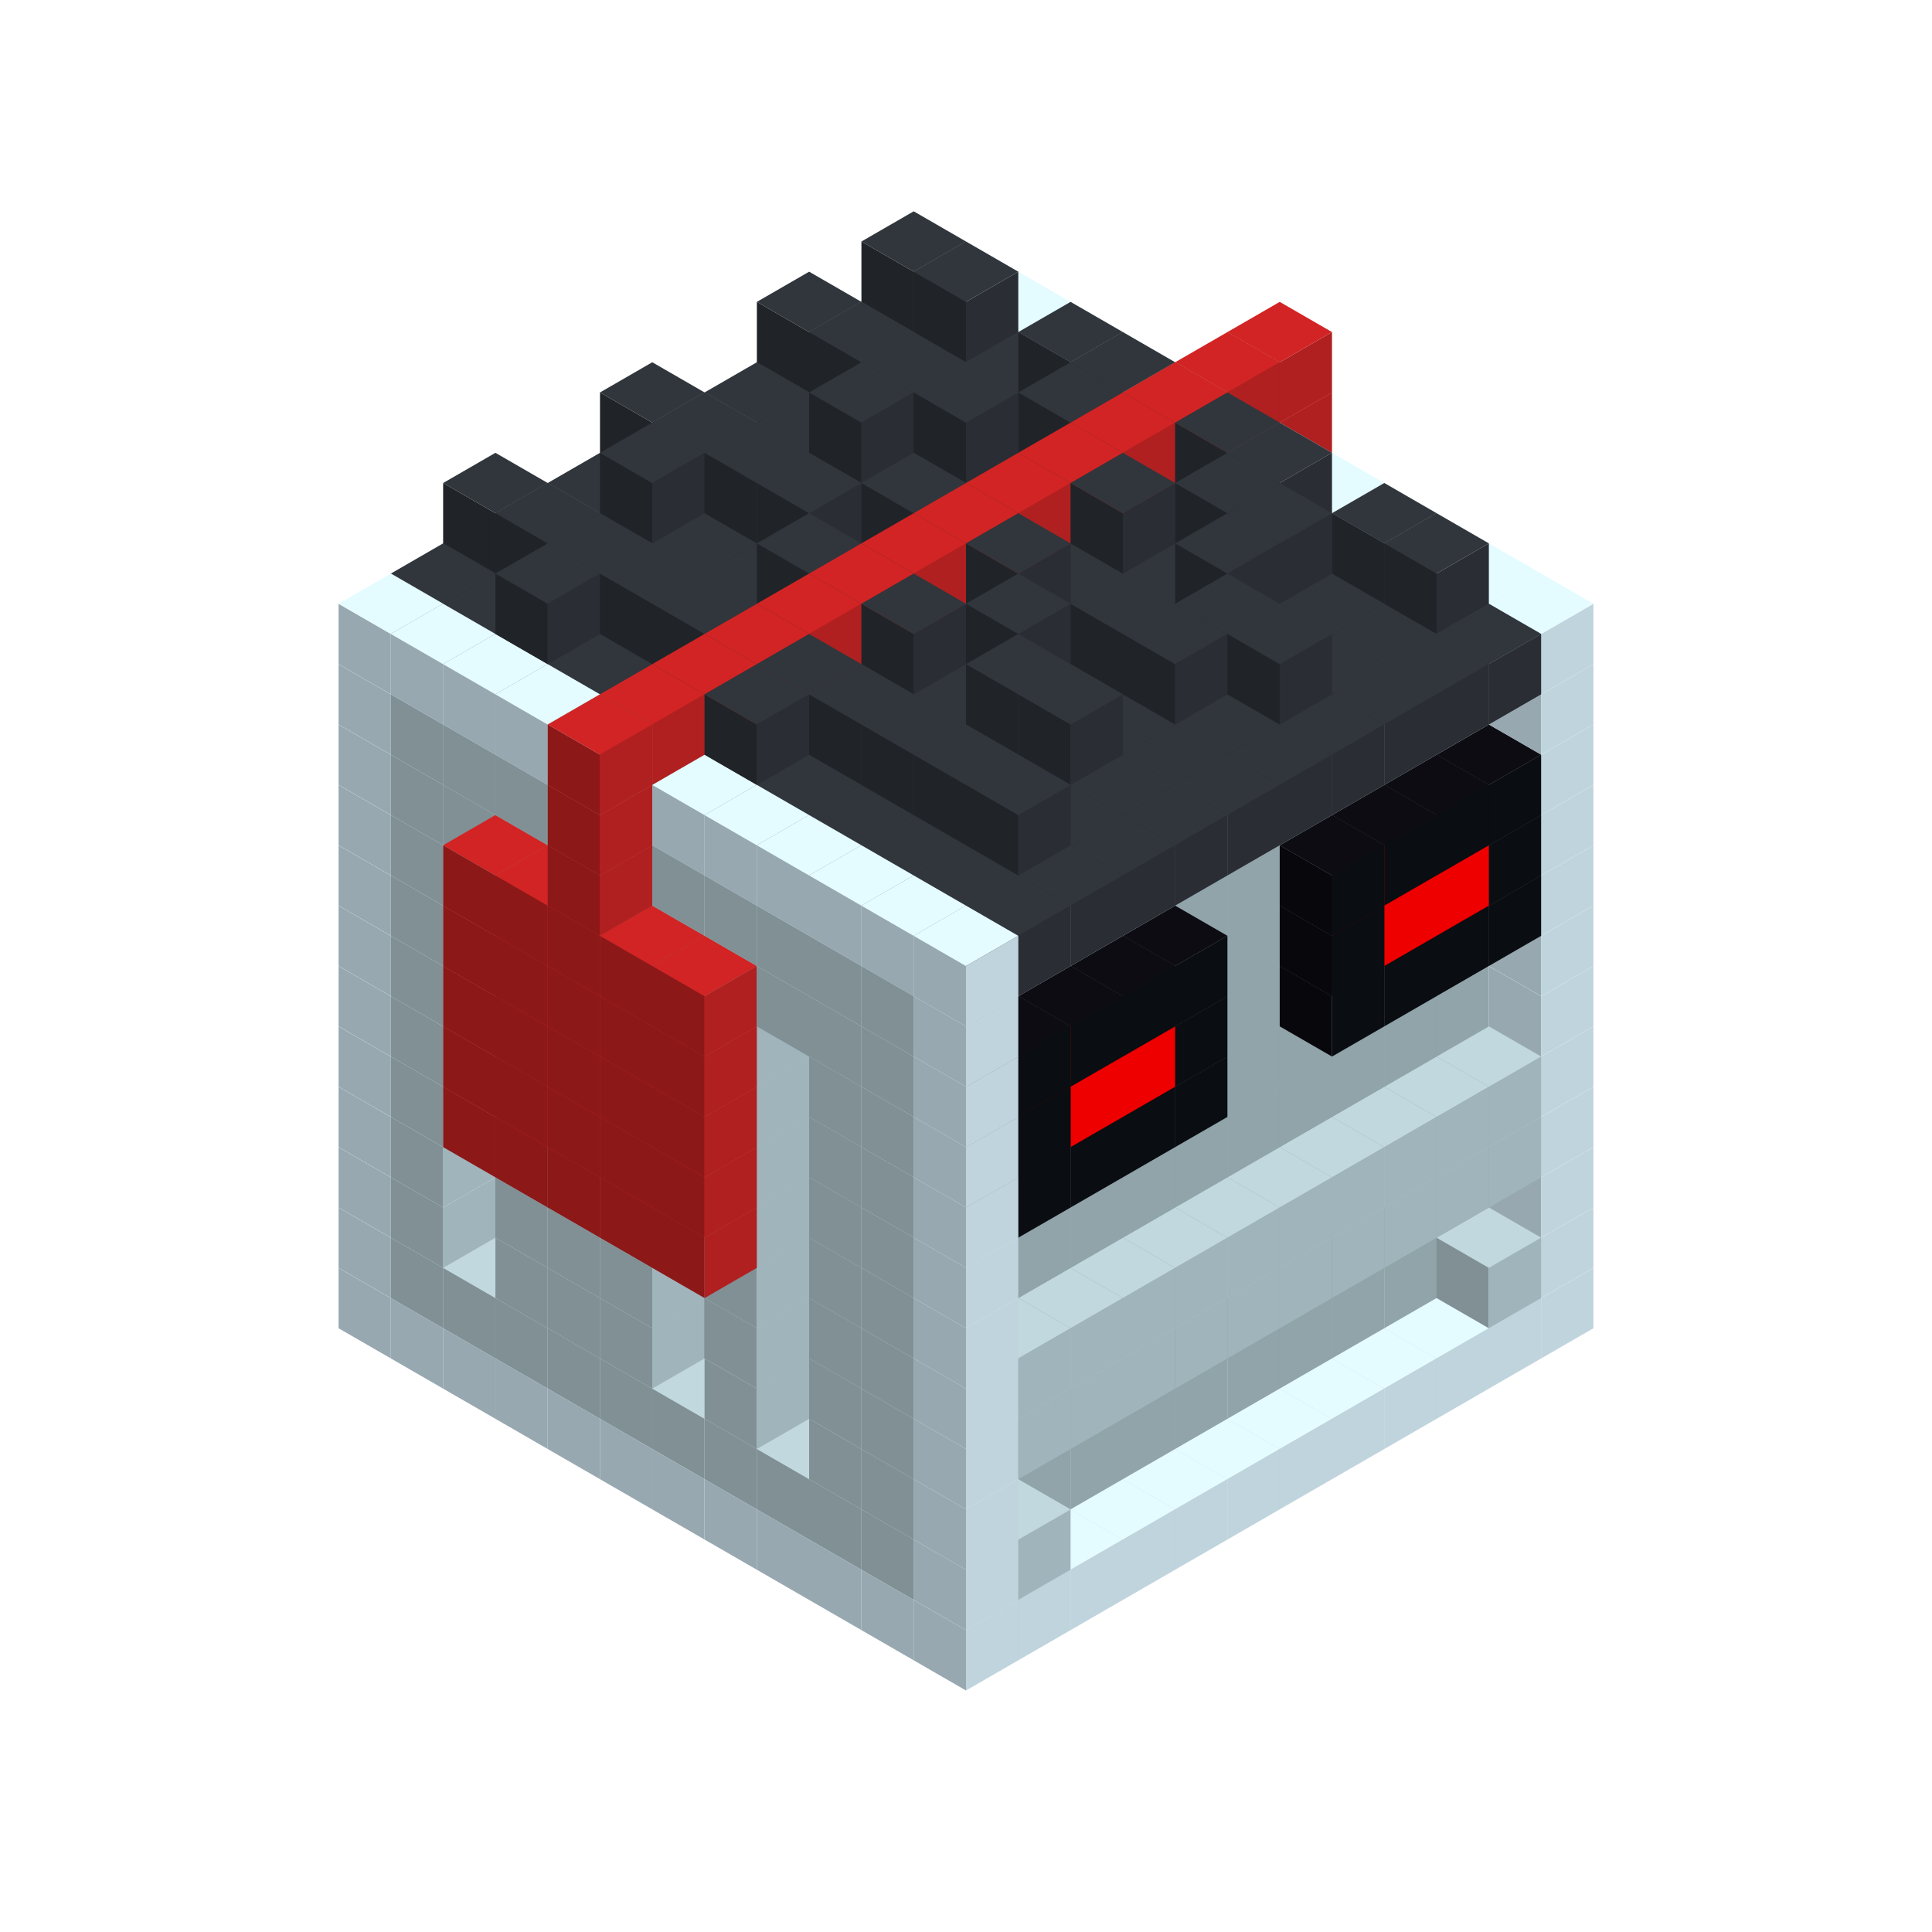 
<svg width='600' height='600' viewBox='4436371 5550000 3200000 3200000' xmlns='http://www.w3.org/2000/svg' xmlns:xlink='http://www.w3.org/1999/xlink'>
<use xlink:href='#v-0x0000008f-4' transform='translate(983738,3600000)'/>
<use xlink:href='#v-0x0000008f-4' transform='translate(1070341,3650000)'/>
<use xlink:href='#v-0x0000008f-4' transform='translate(1156944,3700000)'/>
<use xlink:href='#v-0x0000008f-4' transform='translate(1243547,3750000)'/>
<use xlink:href='#v-0x0000008f-4' transform='translate(1330150,3800000)'/>
<use xlink:href='#v-0x0000008f-4' transform='translate(1416753,3850000)'/>
<use xlink:href='#v-0x0000008f-4' transform='translate(1503356,3900000)'/>
<use xlink:href='#v-0x0000008f-4' transform='translate(1589959,3950000)'/>
<use xlink:href='#v-0x0000008f-4' transform='translate(1676562,4000000)'/>
<use xlink:href='#v-0x0000008f-4' transform='translate(1763165,4050000)'/>
<use xlink:href='#v-0x0000008f-4' transform='translate(1849768,4100000)'/>
<use xlink:href='#v-0x0000008f-4' transform='translate(2889004,3600000)'/>
<use xlink:href='#v-0x0000008f-4' transform='translate(2802401,3650000)'/>
<use xlink:href='#v-0x0000008f-4' transform='translate(2715798,3700000)'/>
<use xlink:href='#v-0x0000008f-4' transform='translate(2629195,3750000)'/>
<use xlink:href='#v-0x0000008f-4' transform='translate(2542592,3800000)'/>
<use xlink:href='#v-0x0000008f-4' transform='translate(2455989,3850000)'/>
<use xlink:href='#v-0x0000008f-4' transform='translate(2369386,3900000)'/>
<use xlink:href='#v-0x0000008f-4' transform='translate(2282783,3950000)'/>
<use xlink:href='#v-0x0000008f-4' transform='translate(2196180,4000000)'/>
<use xlink:href='#v-0x0000008f-4' transform='translate(2109577,4050000)'/>
<use xlink:href='#v-0x0000008f-4' transform='translate(2022974,4100000)'/>
<use xlink:href='#v-0x0000008f-4' transform='translate(1936371,4150000)'/>
<use xlink:href='#v-0x0000008f-4' transform='translate(983738,3500000)'/>
<use xlink:href='#v-0x0000008f-1' transform='translate(1070341,3550000)'/>
<use xlink:href='#v-0x0000008f-1' transform='translate(1156944,3600000)'/>
<use xlink:href='#v-0x0000008f-1' transform='translate(1243547,3650000)'/>
<use xlink:href='#v-0x0000008f-1' transform='translate(1330150,3700000)'/>
<use xlink:href='#v-0x0000008f-1' transform='translate(1416753,3750000)'/>
<use xlink:href='#v-0x0000008f-1' transform='translate(1503356,3800000)'/>
<use xlink:href='#v-0x0000008f-1' transform='translate(1589959,3850000)'/>
<use xlink:href='#v-0x0000008f-1' transform='translate(1676562,3900000)'/>
<use xlink:href='#v-0x0000008f-1' transform='translate(1763165,3950000)'/>
<use xlink:href='#v-0x0000008f-2' transform='translate(2715798,3500000)'/>
<use xlink:href='#v-0x0000008f-2' transform='translate(2629195,3550000)'/>
<use xlink:href='#v-0x0000008f-2' transform='translate(2542592,3600000)'/>
<use xlink:href='#v-0x0000008f-2' transform='translate(2455989,3650000)'/>
<use xlink:href='#v-0x0000008f-2' transform='translate(2369386,3700000)'/>
<use xlink:href='#v-0x0000008f-2' transform='translate(2282783,3750000)'/>
<use xlink:href='#v-0x0000008f-2' transform='translate(2196180,3800000)'/>
<use xlink:href='#v-0x0000008f-2' transform='translate(2109577,3850000)'/>
<use xlink:href='#v-0x0000008f-2' transform='translate(2022974,3900000)'/>
<use xlink:href='#v-0x0000008f-2' transform='translate(1936371,3950000)'/>
<use xlink:href='#v-0x0000008f-1' transform='translate(1849768,4000000)'/>
<use xlink:href='#v-0x0000008f-4' transform='translate(2889004,3500000)'/>
<use xlink:href='#v-0x0000008f-1' transform='translate(2802401,3550000)'/>
<use xlink:href='#v-0x0000008f-1' transform='translate(2022974,4000000)'/>
<use xlink:href='#v-0x0000008f-4' transform='translate(1936371,4050000)'/>
<use xlink:href='#v-0x0000008f-4' transform='translate(983738,3400000)'/>
<use xlink:href='#v-0x0000008f-1' transform='translate(1070341,3450000)'/>
<use xlink:href='#v-0x0000008f-2' transform='translate(1243547,3450000)'/>
<use xlink:href='#v-0x0000008f-2' transform='translate(1330150,3500000)'/>
<use xlink:href='#v-0x0000008f-1' transform='translate(1243547,3550000)'/>
<use xlink:href='#v-0x0000008f-2' transform='translate(1416753,3550000)'/>
<use xlink:href='#v-0x0000008f-1' transform='translate(1330150,3600000)'/>
<use xlink:href='#v-0x0000008f-2' transform='translate(1503356,3600000)'/>
<use xlink:href='#v-0x0000008f-1' transform='translate(1416753,3650000)'/>
<use xlink:href='#v-0x0000008f-2' transform='translate(1589959,3650000)'/>
<use xlink:href='#v-0x0000008f-2' transform='translate(1676562,3700000)'/>
<use xlink:href='#v-0x0000008f-1' transform='translate(1589959,3750000)'/>
<use xlink:href='#v-0x0000008f-2' transform='translate(1763165,3750000)'/>
<use xlink:href='#v-0x0000008f-2' transform='translate(1849768,3800000)'/>
<use xlink:href='#v-0x0000008f-1' transform='translate(1763165,3850000)'/>
<use xlink:href='#v-0x0000008f-2' transform='translate(2715798,3400000)'/>
<use xlink:href='#v-0x0000008f-2' transform='translate(2629195,3450000)'/>
<use xlink:href='#v-0x0000008f-2' transform='translate(2542592,3500000)'/>
<use xlink:href='#v-0x0000008f-2' transform='translate(2455989,3550000)'/>
<use xlink:href='#v-0x0000008f-2' transform='translate(2369386,3600000)'/>
<use xlink:href='#v-0x0000008f-2' transform='translate(2282783,3650000)'/>
<use xlink:href='#v-0x0000008f-2' transform='translate(2196180,3700000)'/>
<use xlink:href='#v-0x0000008f-2' transform='translate(2109577,3750000)'/>
<use xlink:href='#v-0x0000008f-2' transform='translate(2022974,3800000)'/>
<use xlink:href='#v-0x0000008f-2' transform='translate(1936371,3850000)'/>
<use xlink:href='#v-0x0000008f-1' transform='translate(1849768,3900000)'/>
<use xlink:href='#v-0x0000008f-4' transform='translate(2889004,3400000)'/>
<use xlink:href='#v-0x0000008f-4' transform='translate(1936371,3950000)'/>
<use xlink:href='#v-0x0000008f-4' transform='translate(983738,3300000)'/>
<use xlink:href='#v-0x0000008f-1' transform='translate(1070341,3350000)'/>
<use xlink:href='#v-0x0000008f-2' transform='translate(1243547,3350000)'/>
<use xlink:href='#v-0x0000008f-2' transform='translate(1330150,3400000)'/>
<use xlink:href='#v-0x0000008f-1' transform='translate(1243547,3450000)'/>
<use xlink:href='#v-0x0000008f-2' transform='translate(1416753,3450000)'/>
<use xlink:href='#v-0x0000008f-1' transform='translate(1330150,3500000)'/>
<use xlink:href='#v-0x0000008f-2' transform='translate(1503356,3500000)'/>
<use xlink:href='#v-0x0000008f-1' transform='translate(1416753,3550000)'/>
<use xlink:href='#v-0x0000008f-2' transform='translate(1589959,3550000)'/>
<use xlink:href='#v-0x0000008f-2' transform='translate(1676562,3600000)'/>
<use xlink:href='#v-0x0000008f-1' transform='translate(1589959,3650000)'/>
<use xlink:href='#v-0x0000008f-2' transform='translate(1763165,3650000)'/>
<use xlink:href='#v-0x0000008f-2' transform='translate(1849768,3700000)'/>
<use xlink:href='#v-0x0000008f-1' transform='translate(1763165,3750000)'/>
<use xlink:href='#v-0x0000008f-2' transform='translate(2715798,3300000)'/>
<use xlink:href='#v-0x0000008f-2' transform='translate(2629195,3350000)'/>
<use xlink:href='#v-0x0000008f-2' transform='translate(2542592,3400000)'/>
<use xlink:href='#v-0x0000008f-2' transform='translate(2455989,3450000)'/>
<use xlink:href='#v-0x0000008f-2' transform='translate(2369386,3500000)'/>
<use xlink:href='#v-0x0000008f-2' transform='translate(2282783,3550000)'/>
<use xlink:href='#v-0x0000008f-2' transform='translate(2196180,3600000)'/>
<use xlink:href='#v-0x0000008f-2' transform='translate(2109577,3650000)'/>
<use xlink:href='#v-0x0000008f-2' transform='translate(2022974,3700000)'/>
<use xlink:href='#v-0x0000008f-2' transform='translate(1936371,3750000)'/>
<use xlink:href='#v-0x0000008f-1' transform='translate(1849768,3800000)'/>
<use xlink:href='#v-0x0000008f-4' transform='translate(2889004,3300000)'/>
<use xlink:href='#v-0x0000008f-1' transform='translate(2802401,3350000)'/>
<use xlink:href='#v-0x0000008f-1' transform='translate(2715798,3400000)'/>
<use xlink:href='#v-0x0000008f-1' transform='translate(2629195,3450000)'/>
<use xlink:href='#v-0x0000008f-1' transform='translate(2542592,3500000)'/>
<use xlink:href='#v-0x0000008f-1' transform='translate(2455989,3550000)'/>
<use xlink:href='#v-0x0000008f-1' transform='translate(2369386,3600000)'/>
<use xlink:href='#v-0x0000008f-1' transform='translate(2282783,3650000)'/>
<use xlink:href='#v-0x0000008f-1' transform='translate(2196180,3700000)'/>
<use xlink:href='#v-0x0000008f-1' transform='translate(2109577,3750000)'/>
<use xlink:href='#v-0x0000008f-1' transform='translate(2022974,3800000)'/>
<use xlink:href='#v-0x0000008f-4' transform='translate(1936371,3850000)'/>
<use xlink:href='#v-0x0000008f-4' transform='translate(983738,3200000)'/>
<use xlink:href='#v-0x0000008f-1' transform='translate(1070341,3250000)'/>
<use xlink:href='#v-0x0000008f-2' transform='translate(1243547,3250000)'/>
<use xlink:href='#v-0x0000008f-2' transform='translate(1330150,3300000)'/>
<use xlink:href='#v-0x0000008f-1' transform='translate(1243547,3350000)'/>
<use xlink:href='#v-0x0000008f-2' transform='translate(1416753,3350000)'/>
<use xlink:href='#v-0x0000008f-1' transform='translate(1330150,3400000)'/>
<use xlink:href='#v-0x0000008f-2' transform='translate(1503356,3400000)'/>
<use xlink:href='#v-0x0000008f-1' transform='translate(1416753,3450000)'/>
<use xlink:href='#v-0x0000008f-2' transform='translate(1589959,3450000)'/>
<use xlink:href='#v-0x0000008f-2' transform='translate(1676562,3500000)'/>
<use xlink:href='#v-0x0000008f-1' transform='translate(1589959,3550000)'/>
<use xlink:href='#v-0x0000008f-2' transform='translate(1763165,3550000)'/>
<use xlink:href='#v-0x0000008f-2' transform='translate(1849768,3600000)'/>
<use xlink:href='#v-0x0000008f-1' transform='translate(1763165,3650000)'/>
<use xlink:href='#v-0x0000008f-2' transform='translate(2715798,3200000)'/>
<use xlink:href='#v-0x0000008f-2' transform='translate(2629195,3250000)'/>
<use xlink:href='#v-0x0000008f-2' transform='translate(2542592,3300000)'/>
<use xlink:href='#v-0x0000008f-2' transform='translate(2455989,3350000)'/>
<use xlink:href='#v-0x0000008f-2' transform='translate(2369386,3400000)'/>
<use xlink:href='#v-0x0000008f-2' transform='translate(2282783,3450000)'/>
<use xlink:href='#v-0x0000008f-2' transform='translate(2196180,3500000)'/>
<use xlink:href='#v-0x0000008f-2' transform='translate(2109577,3550000)'/>
<use xlink:href='#v-0x0000008f-2' transform='translate(2022974,3600000)'/>
<use xlink:href='#v-0x0000008f-2' transform='translate(1936371,3650000)'/>
<use xlink:href='#v-0x0000008f-1' transform='translate(1849768,3700000)'/>
<use xlink:href='#v-0x0000008f-4' transform='translate(2889004,3200000)'/>
<use xlink:href='#v-0x0000008f-1' transform='translate(2802401,3250000)'/>
<use xlink:href='#v-0x0000008f-1' transform='translate(2715798,3300000)'/>
<use xlink:href='#v-0x0000008f-1' transform='translate(2629195,3350000)'/>
<use xlink:href='#v-0x0000008f-1' transform='translate(2542592,3400000)'/>
<use xlink:href='#v-0x0000008f-1' transform='translate(2455989,3450000)'/>
<use xlink:href='#v-0x0000008f-1' transform='translate(2369386,3500000)'/>
<use xlink:href='#v-0x0000008f-1' transform='translate(2282783,3550000)'/>
<use xlink:href='#v-0x0000008f-1' transform='translate(2196180,3600000)'/>
<use xlink:href='#v-0x0000008f-1' transform='translate(2109577,3650000)'/>
<use xlink:href='#v-0x0000008f-1' transform='translate(2022974,3700000)'/>
<use xlink:href='#v-0x0000008f-4' transform='translate(1936371,3750000)'/>
<use xlink:href='#v-0x0000008f-4' transform='translate(983738,3100000)'/>
<use xlink:href='#v-0x0000008f-1' transform='translate(1070341,3150000)'/>
<use xlink:href='#v-0x0000008f-2' transform='translate(1243547,3150000)'/>
<use xlink:href='#v-0x0000008f-8' transform='translate(2282783,2650000)'/>
<use xlink:href='#v-0x0000008f-2' transform='translate(1330150,3200000)'/>
<use xlink:href='#v-0x0000008f-8' transform='translate(1156944,3300000)'/>
<use xlink:href='#v-0x0000008f-8' transform='translate(2369386,2700000)'/>
<use xlink:href='#v-0x0000008f-2' transform='translate(1416753,3250000)'/>
<use xlink:href='#v-0x0000008f-8' transform='translate(1243547,3350000)'/>
<use xlink:href='#v-0x0000008f-8' transform='translate(2455989,2750000)'/>
<use xlink:href='#v-0x0000008f-2' transform='translate(1503356,3300000)'/>
<use xlink:href='#v-0x0000008f-8' transform='translate(1330150,3400000)'/>
<use xlink:href='#v-0x0000008f-8' transform='translate(2542592,2800000)'/>
<use xlink:href='#v-0x0000008f-2' transform='translate(1589959,3350000)'/>
<use xlink:href='#v-0x0000008f-8' transform='translate(1416753,3450000)'/>
<use xlink:href='#v-0x0000008f-8' transform='translate(2629195,2850000)'/>
<use xlink:href='#v-0x0000008f-2' transform='translate(1676562,3400000)'/>
<use xlink:href='#v-0x0000008f-1' transform='translate(1589959,3450000)'/>
<use xlink:href='#v-0x0000008f-8' transform='translate(1503356,3500000)'/>
<use xlink:href='#v-0x0000008f-2' transform='translate(1763165,3450000)'/>
<use xlink:href='#v-0x0000008f-2' transform='translate(1849768,3500000)'/>
<use xlink:href='#v-0x0000008f-1' transform='translate(1763165,3550000)'/>
<use xlink:href='#v-0x0000008f-2' transform='translate(2715798,3100000)'/>
<use xlink:href='#v-0x0000008f-2' transform='translate(2629195,3150000)'/>
<use xlink:href='#v-0x0000008f-2' transform='translate(2542592,3200000)'/>
<use xlink:href='#v-0x0000008f-2' transform='translate(2455989,3250000)'/>
<use xlink:href='#v-0x0000008f-2' transform='translate(2369386,3300000)'/>
<use xlink:href='#v-0x0000008f-2' transform='translate(2282783,3350000)'/>
<use xlink:href='#v-0x0000008f-2' transform='translate(2196180,3400000)'/>
<use xlink:href='#v-0x0000008f-2' transform='translate(2109577,3450000)'/>
<use xlink:href='#v-0x0000008f-2' transform='translate(2022974,3500000)'/>
<use xlink:href='#v-0x0000008f-2' transform='translate(1936371,3550000)'/>
<use xlink:href='#v-0x0000008f-1' transform='translate(1849768,3600000)'/>
<use xlink:href='#v-0x0000008f-4' transform='translate(2889004,3100000)'/>
<use xlink:href='#v-0x0000008f-4' transform='translate(1936371,3650000)'/>
<use xlink:href='#v-0x0000008f-4' transform='translate(983738,3000000)'/>
<use xlink:href='#v-0x0000008f-1' transform='translate(1070341,3050000)'/>
<use xlink:href='#v-0x0000008f-2' transform='translate(1243547,3050000)'/>
<use xlink:href='#v-0x0000008f-8' transform='translate(2282783,2550000)'/>
<use xlink:href='#v-0x0000008f-2' transform='translate(1330150,3100000)'/>
<use xlink:href='#v-0x0000008f-1' transform='translate(1243547,3150000)'/>
<use xlink:href='#v-0x0000008f-8' transform='translate(1156944,3200000)'/>
<use xlink:href='#v-0x0000008f-8' transform='translate(2369386,2600000)'/>
<use xlink:href='#v-0x0000008f-2' transform='translate(1416753,3150000)'/>
<use xlink:href='#v-0x0000008f-1' transform='translate(1330150,3200000)'/>
<use xlink:href='#v-0x0000008f-8' transform='translate(1243547,3250000)'/>
<use xlink:href='#v-0x0000008f-8' transform='translate(2455989,2650000)'/>
<use xlink:href='#v-0x0000008f-2' transform='translate(1503356,3200000)'/>
<use xlink:href='#v-0x0000008f-1' transform='translate(1416753,3250000)'/>
<use xlink:href='#v-0x0000008f-8' transform='translate(1330150,3300000)'/>
<use xlink:href='#v-0x0000008f-8' transform='translate(2542592,2700000)'/>
<use xlink:href='#v-0x0000008f-2' transform='translate(1589959,3250000)'/>
<use xlink:href='#v-0x0000008f-8' transform='translate(1416753,3350000)'/>
<use xlink:href='#v-0x0000008f-8' transform='translate(2629195,2750000)'/>
<use xlink:href='#v-0x0000008f-2' transform='translate(1676562,3300000)'/>
<use xlink:href='#v-0x0000008f-1' transform='translate(1589959,3350000)'/>
<use xlink:href='#v-0x0000008f-8' transform='translate(1503356,3400000)'/>
<use xlink:href='#v-0x0000008f-2' transform='translate(1763165,3350000)'/>
<use xlink:href='#v-0x0000008f-2' transform='translate(1849768,3400000)'/>
<use xlink:href='#v-0x0000008f-1' transform='translate(1763165,3450000)'/>
<use xlink:href='#v-0x0000008f-2' transform='translate(2715798,3000000)'/>
<use xlink:href='#v-0x0000008f-2' transform='translate(2629195,3050000)'/>
<use xlink:href='#v-0x0000008f-2' transform='translate(2542592,3100000)'/>
<use xlink:href='#v-0x0000008f-2' transform='translate(2455989,3150000)'/>
<use xlink:href='#v-0x0000008f-2' transform='translate(2369386,3200000)'/>
<use xlink:href='#v-0x0000008f-2' transform='translate(2282783,3250000)'/>
<use xlink:href='#v-0x0000008f-2' transform='translate(2196180,3300000)'/>
<use xlink:href='#v-0x0000008f-2' transform='translate(2109577,3350000)'/>
<use xlink:href='#v-0x0000008f-2' transform='translate(2022974,3400000)'/>
<use xlink:href='#v-0x0000008f-2' transform='translate(1936371,3450000)'/>
<use xlink:href='#v-0x0000008f-1' transform='translate(1849768,3500000)'/>
<use xlink:href='#v-0x0000008f-4' transform='translate(2889004,3000000)'/>
<use xlink:href='#v-0x0000008f-4' transform='translate(1936371,3550000)'/>
<use xlink:href='#v-0x0000008f-4' transform='translate(983738,2900000)'/>
<use xlink:href='#v-0x0000008f-1' transform='translate(1070341,2950000)'/>
<use xlink:href='#v-0x0000008f-2' transform='translate(1243547,2950000)'/>
<use xlink:href='#v-0x0000008f-8' transform='translate(2282783,2450000)'/>
<use xlink:href='#v-0x0000008f-2' transform='translate(1330150,3000000)'/>
<use xlink:href='#v-0x0000008f-1' transform='translate(1243547,3050000)'/>
<use xlink:href='#v-0x0000008f-8' transform='translate(1156944,3100000)'/>
<use xlink:href='#v-0x0000008f-8' transform='translate(2369386,2500000)'/>
<use xlink:href='#v-0x0000008f-2' transform='translate(1416753,3050000)'/>
<use xlink:href='#v-0x0000008f-1' transform='translate(1330150,3100000)'/>
<use xlink:href='#v-0x0000008f-8' transform='translate(1243547,3150000)'/>
<use xlink:href='#v-0x0000008f-8' transform='translate(2455989,2550000)'/>
<use xlink:href='#v-0x0000008f-2' transform='translate(1503356,3100000)'/>
<use xlink:href='#v-0x0000008f-1' transform='translate(1416753,3150000)'/>
<use xlink:href='#v-0x0000008f-8' transform='translate(1330150,3200000)'/>
<use xlink:href='#v-0x0000008f-8' transform='translate(2542592,2600000)'/>
<use xlink:href='#v-0x0000008f-2' transform='translate(1589959,3150000)'/>
<use xlink:href='#v-0x0000008f-8' transform='translate(1416753,3250000)'/>
<use xlink:href='#v-0x0000008f-8' transform='translate(2629195,2650000)'/>
<use xlink:href='#v-0x0000008f-2' transform='translate(1676562,3200000)'/>
<use xlink:href='#v-0x0000008f-1' transform='translate(1589959,3250000)'/>
<use xlink:href='#v-0x0000008f-8' transform='translate(1503356,3300000)'/>
<use xlink:href='#v-0x0000008f-2' transform='translate(1763165,3250000)'/>
<use xlink:href='#v-0x0000008f-2' transform='translate(1849768,3300000)'/>
<use xlink:href='#v-0x0000008f-1' transform='translate(1763165,3350000)'/>
<use xlink:href='#v-0x0000008f-2' transform='translate(2715798,2900000)'/>
<use xlink:href='#v-0x0000008f-2' transform='translate(2629195,2950000)'/>
<use xlink:href='#v-0x0000008f-2' transform='translate(2542592,3000000)'/>
<use xlink:href='#v-0x0000008f-2' transform='translate(2455989,3050000)'/>
<use xlink:href='#v-0x0000008f-2' transform='translate(2369386,3100000)'/>
<use xlink:href='#v-0x0000008f-2' transform='translate(2282783,3150000)'/>
<use xlink:href='#v-0x0000008f-2' transform='translate(2196180,3200000)'/>
<use xlink:href='#v-0x0000008f-2' transform='translate(2109577,3250000)'/>
<use xlink:href='#v-0x0000008f-2' transform='translate(2022974,3300000)'/>
<use xlink:href='#v-0x0000008f-2' transform='translate(1936371,3350000)'/>
<use xlink:href='#v-0x0000008f-1' transform='translate(1849768,3400000)'/>
<use xlink:href='#v-0x0000008f-4' transform='translate(2889004,2900000)'/>
<use xlink:href='#v-0x0000008f-5' transform='translate(2802401,2950000)'/>
<use xlink:href='#v-0x0000008f-5' transform='translate(2715798,3000000)'/>
<use xlink:href='#v-0x0000008f-5' transform='translate(2629195,3050000)'/>
<use xlink:href='#v-0x0000008f-5' transform='translate(2542592,3100000)'/>
<use xlink:href='#v-0x0000008f-5' transform='translate(2282783,3250000)'/>
<use xlink:href='#v-0x0000008f-5' transform='translate(2196180,3300000)'/>
<use xlink:href='#v-0x0000008f-5' transform='translate(2109577,3350000)'/>
<use xlink:href='#v-0x0000008f-5' transform='translate(2022974,3400000)'/>
<use xlink:href='#v-0x0000008f-4' transform='translate(1936371,3450000)'/>
<use xlink:href='#v-0x0000008f-4' transform='translate(983738,2800000)'/>
<use xlink:href='#v-0x0000008f-1' transform='translate(1070341,2850000)'/>
<use xlink:href='#v-0x0000008f-2' transform='translate(1243547,2850000)'/>
<use xlink:href='#v-0x0000008f-8' transform='translate(2282783,2350000)'/>
<use xlink:href='#v-0x0000008f-2' transform='translate(1330150,2900000)'/>
<use xlink:href='#v-0x0000008f-1' transform='translate(1243547,2950000)'/>
<use xlink:href='#v-0x0000008f-8' transform='translate(1156944,3000000)'/>
<use xlink:href='#v-0x0000008f-8' transform='translate(2369386,2400000)'/>
<use xlink:href='#v-0x0000008f-2' transform='translate(1416753,2950000)'/>
<use xlink:href='#v-0x0000008f-1' transform='translate(1330150,3000000)'/>
<use xlink:href='#v-0x0000008f-8' transform='translate(1243547,3050000)'/>
<use xlink:href='#v-0x0000008f-8' transform='translate(2455989,2450000)'/>
<use xlink:href='#v-0x0000008f-2' transform='translate(1503356,3000000)'/>
<use xlink:href='#v-0x0000008f-1' transform='translate(1416753,3050000)'/>
<use xlink:href='#v-0x0000008f-8' transform='translate(1330150,3100000)'/>
<use xlink:href='#v-0x0000008f-8' transform='translate(2542592,2500000)'/>
<use xlink:href='#v-0x0000008f-2' transform='translate(1589959,3050000)'/>
<use xlink:href='#v-0x0000008f-8' transform='translate(1416753,3150000)'/>
<use xlink:href='#v-0x0000008f-8' transform='translate(2629195,2550000)'/>
<use xlink:href='#v-0x0000008f-2' transform='translate(1676562,3100000)'/>
<use xlink:href='#v-0x0000008f-1' transform='translate(1589959,3150000)'/>
<use xlink:href='#v-0x0000008f-8' transform='translate(1503356,3200000)'/>
<use xlink:href='#v-0x0000008f-2' transform='translate(1763165,3150000)'/>
<use xlink:href='#v-0x0000008f-2' transform='translate(1849768,3200000)'/>
<use xlink:href='#v-0x0000008f-1' transform='translate(1763165,3250000)'/>
<use xlink:href='#v-0x0000008f-2' transform='translate(2715798,2800000)'/>
<use xlink:href='#v-0x0000008f-2' transform='translate(2629195,2850000)'/>
<use xlink:href='#v-0x0000008f-2' transform='translate(2542592,2900000)'/>
<use xlink:href='#v-0x0000008f-2' transform='translate(2455989,2950000)'/>
<use xlink:href='#v-0x0000008f-2' transform='translate(2369386,3000000)'/>
<use xlink:href='#v-0x0000008f-2' transform='translate(2282783,3050000)'/>
<use xlink:href='#v-0x0000008f-2' transform='translate(2196180,3100000)'/>
<use xlink:href='#v-0x0000008f-2' transform='translate(2109577,3150000)'/>
<use xlink:href='#v-0x0000008f-2' transform='translate(2022974,3200000)'/>
<use xlink:href='#v-0x0000008f-2' transform='translate(1936371,3250000)'/>
<use xlink:href='#v-0x0000008f-1' transform='translate(1849768,3300000)'/>
<use xlink:href='#v-0x0000008f-4' transform='translate(2889004,2800000)'/>
<use xlink:href='#v-0x0000008f-5' transform='translate(2802401,2850000)'/>
<use xlink:href='#v-0x0000008f-6' transform='translate(2715798,2900000)'/>
<use xlink:href='#v-0x0000008f-6' transform='translate(2629195,2950000)'/>
<use xlink:href='#v-0x0000008f-5' transform='translate(2542592,3000000)'/>
<use xlink:href='#v-0x0000008f-5' transform='translate(2282783,3150000)'/>
<use xlink:href='#v-0x0000008f-6' transform='translate(2196180,3200000)'/>
<use xlink:href='#v-0x0000008f-6' transform='translate(2109577,3250000)'/>
<use xlink:href='#v-0x0000008f-5' transform='translate(2022974,3300000)'/>
<use xlink:href='#v-0x0000008f-4' transform='translate(1936371,3350000)'/>
<use xlink:href='#v-0x0000008f-4' transform='translate(983738,2700000)'/>
<use xlink:href='#v-0x0000008f-1' transform='translate(1070341,2750000)'/>
<use xlink:href='#v-0x0000008f-2' transform='translate(1243547,2750000)'/>
<use xlink:href='#v-0x0000008f-1' transform='translate(1156944,2800000)'/>
<use xlink:href='#v-0x0000008f-8' transform='translate(2282783,2250000)'/>
<use xlink:href='#v-0x0000008f-2' transform='translate(1330150,2800000)'/>
<use xlink:href='#v-0x0000008f-8' transform='translate(1156944,2900000)'/>
<use xlink:href='#v-0x0000008f-8' transform='translate(2369386,2300000)'/>
<use xlink:href='#v-0x0000008f-2' transform='translate(1416753,2850000)'/>
<use xlink:href='#v-0x0000008f-8' transform='translate(1243547,2950000)'/>
<use xlink:href='#v-0x0000008f-8' transform='translate(2455989,2350000)'/>
<use xlink:href='#v-0x0000008f-2' transform='translate(1503356,2900000)'/>
<use xlink:href='#v-0x0000008f-8' transform='translate(1330150,3000000)'/>
<use xlink:href='#v-0x0000008f-8' transform='translate(2542592,2400000)'/>
<use xlink:href='#v-0x0000008f-2' transform='translate(1589959,2950000)'/>
<use xlink:href='#v-0x0000008f-1' transform='translate(1503356,3000000)'/>
<use xlink:href='#v-0x0000008f-8' transform='translate(1416753,3050000)'/>
<use xlink:href='#v-0x0000008f-8' transform='translate(2629195,2450000)'/>
<use xlink:href='#v-0x0000008f-2' transform='translate(1676562,3000000)'/>
<use xlink:href='#v-0x0000008f-1' transform='translate(1589959,3050000)'/>
<use xlink:href='#v-0x0000008f-8' transform='translate(1503356,3100000)'/>
<use xlink:href='#v-0x0000008f-2' transform='translate(1763165,3050000)'/>
<use xlink:href='#v-0x0000008f-1' transform='translate(1676562,3100000)'/>
<use xlink:href='#v-0x0000008f-2' transform='translate(1849768,3100000)'/>
<use xlink:href='#v-0x0000008f-1' transform='translate(1763165,3150000)'/>
<use xlink:href='#v-0x0000008f-2' transform='translate(2715798,2700000)'/>
<use xlink:href='#v-0x0000008f-2' transform='translate(2629195,2750000)'/>
<use xlink:href='#v-0x0000008f-2' transform='translate(2542592,2800000)'/>
<use xlink:href='#v-0x0000008f-2' transform='translate(2455989,2850000)'/>
<use xlink:href='#v-0x0000008f-2' transform='translate(2369386,2900000)'/>
<use xlink:href='#v-0x0000008f-2' transform='translate(2282783,2950000)'/>
<use xlink:href='#v-0x0000008f-2' transform='translate(2196180,3000000)'/>
<use xlink:href='#v-0x0000008f-2' transform='translate(2109577,3050000)'/>
<use xlink:href='#v-0x0000008f-2' transform='translate(2022974,3100000)'/>
<use xlink:href='#v-0x0000008f-2' transform='translate(1936371,3150000)'/>
<use xlink:href='#v-0x0000008f-1' transform='translate(1849768,3200000)'/>
<use xlink:href='#v-0x0000008f-4' transform='translate(2889004,2700000)'/>
<use xlink:href='#v-0x0000008f-5' transform='translate(2802401,2750000)'/>
<use xlink:href='#v-0x0000008f-5' transform='translate(2715798,2800000)'/>
<use xlink:href='#v-0x0000008f-5' transform='translate(2629195,2850000)'/>
<use xlink:href='#v-0x0000008f-5' transform='translate(2542592,2900000)'/>
<use xlink:href='#v-0x0000008f-5' transform='translate(2282783,3050000)'/>
<use xlink:href='#v-0x0000008f-5' transform='translate(2196180,3100000)'/>
<use xlink:href='#v-0x0000008f-5' transform='translate(2109577,3150000)'/>
<use xlink:href='#v-0x0000008f-5' transform='translate(2022974,3200000)'/>
<use xlink:href='#v-0x0000008f-4' transform='translate(1936371,3250000)'/>
<use xlink:href='#v-0x0000008f-4' transform='translate(983738,2600000)'/>
<use xlink:href='#v-0x0000008f-1' transform='translate(1070341,2650000)'/>
<use xlink:href='#v-0x0000008f-1' transform='translate(1156944,2700000)'/>
<use xlink:href='#v-0x0000008f-1' transform='translate(1243547,2750000)'/>
<use xlink:href='#v-0x0000008f-1' transform='translate(1330150,2800000)'/>
<use xlink:href='#v-0x0000008f-8' transform='translate(2455989,2250000)'/>
<use xlink:href='#v-0x0000008f-1' transform='translate(1416753,2850000)'/>
<use xlink:href='#v-0x0000008f-8' transform='translate(1330150,2900000)'/>
<use xlink:href='#v-0x0000008f-1' transform='translate(1503356,2900000)'/>
<use xlink:href='#v-0x0000008f-1' transform='translate(1589959,2950000)'/>
<use xlink:href='#v-0x0000008f-1' transform='translate(1676562,3000000)'/>
<use xlink:href='#v-0x0000008f-1' transform='translate(1763165,3050000)'/>
<use xlink:href='#v-0x0000008f-2' transform='translate(2715798,2600000)'/>
<use xlink:href='#v-0x0000008f-2' transform='translate(2629195,2650000)'/>
<use xlink:href='#v-0x0000008f-2' transform='translate(2542592,2700000)'/>
<use xlink:href='#v-0x0000008f-2' transform='translate(2455989,2750000)'/>
<use xlink:href='#v-0x0000008f-2' transform='translate(2369386,2800000)'/>
<use xlink:href='#v-0x0000008f-2' transform='translate(2282783,2850000)'/>
<use xlink:href='#v-0x0000008f-2' transform='translate(2196180,2900000)'/>
<use xlink:href='#v-0x0000008f-2' transform='translate(2109577,2950000)'/>
<use xlink:href='#v-0x0000008f-2' transform='translate(2022974,3000000)'/>
<use xlink:href='#v-0x0000008f-2' transform='translate(1936371,3050000)'/>
<use xlink:href='#v-0x0000008f-1' transform='translate(1849768,3100000)'/>
<use xlink:href='#v-0x0000008f-4' transform='translate(2889004,2600000)'/>
<use xlink:href='#v-0x0000008f-4' transform='translate(1936371,3150000)'/>
<use xlink:href='#v-0x0000008f-4' transform='translate(1936371,1950000)'/>
<use xlink:href='#v-0x0000008f-7' transform='translate(1849768,2000000)'/>
<use xlink:href='#v-0x0000008f-7' transform='translate(1763165,2050000)'/>
<use xlink:href='#v-0x0000008f-7' transform='translate(1676562,2100000)'/>
<use xlink:href='#v-0x0000008f-7' transform='translate(1589959,2150000)'/>
<use xlink:href='#v-0x0000008f-7' transform='translate(1503356,2200000)'/>
<use xlink:href='#v-0x0000008f-7' transform='translate(1416753,2250000)'/>
<use xlink:href='#v-0x0000008f-7' transform='translate(1330150,2300000)'/>
<use xlink:href='#v-0x0000008f-7' transform='translate(1243547,2350000)'/>
<use xlink:href='#v-0x0000008f-7' transform='translate(1156944,2400000)'/>
<use xlink:href='#v-0x0000008f-7' transform='translate(1070341,2450000)'/>
<use xlink:href='#v-0x0000008f-4' transform='translate(983738,2500000)'/>
<use xlink:href='#v-0x0000008f-4' transform='translate(2022974,2000000)'/>
<use xlink:href='#v-0x0000008f-7' transform='translate(1936371,2050000)'/>
<use xlink:href='#v-0x0000008f-7' transform='translate(1849768,2100000)'/>
<use xlink:href='#v-0x0000008f-7' transform='translate(1763165,2150000)'/>
<use xlink:href='#v-0x0000008f-7' transform='translate(1676562,2200000)'/>
<use xlink:href='#v-0x0000008f-7' transform='translate(1589959,2250000)'/>
<use xlink:href='#v-0x0000008f-7' transform='translate(1503356,2300000)'/>
<use xlink:href='#v-0x0000008f-7' transform='translate(1416753,2350000)'/>
<use xlink:href='#v-0x0000008f-7' transform='translate(1330150,2400000)'/>
<use xlink:href='#v-0x0000008f-7' transform='translate(1243547,2450000)'/>
<use xlink:href='#v-0x0000008f-7' transform='translate(1156944,2500000)'/>
<use xlink:href='#v-0x0000008f-4' transform='translate(1070341,2550000)'/>
<use xlink:href='#v-0x0000008f-4' transform='translate(2109577,2050000)'/>
<use xlink:href='#v-0x0000008f-7' transform='translate(2022974,2100000)'/>
<use xlink:href='#v-0x0000008f-7' transform='translate(1936371,2150000)'/>
<use xlink:href='#v-0x0000008f-7' transform='translate(1849768,2200000)'/>
<use xlink:href='#v-0x0000008f-7' transform='translate(1763165,2250000)'/>
<use xlink:href='#v-0x0000008f-7' transform='translate(1676562,2300000)'/>
<use xlink:href='#v-0x0000008f-7' transform='translate(1589959,2350000)'/>
<use xlink:href='#v-0x0000008f-7' transform='translate(1503356,2400000)'/>
<use xlink:href='#v-0x0000008f-7' transform='translate(1416753,2450000)'/>
<use xlink:href='#v-0x0000008f-7' transform='translate(1330150,2500000)'/>
<use xlink:href='#v-0x0000008f-7' transform='translate(1243547,2550000)'/>
<use xlink:href='#v-0x0000008f-4' transform='translate(1156944,2600000)'/>
<use xlink:href='#v-0x0000008f-4' transform='translate(2196180,2100000)'/>
<use xlink:href='#v-0x0000008f-7' transform='translate(2109577,2150000)'/>
<use xlink:href='#v-0x0000008f-7' transform='translate(2022974,2200000)'/>
<use xlink:href='#v-0x0000008f-7' transform='translate(1936371,2250000)'/>
<use xlink:href='#v-0x0000008f-7' transform='translate(1849768,2300000)'/>
<use xlink:href='#v-0x0000008f-7' transform='translate(1763165,2350000)'/>
<use xlink:href='#v-0x0000008f-7' transform='translate(1676562,2400000)'/>
<use xlink:href='#v-0x0000008f-7' transform='translate(1589959,2450000)'/>
<use xlink:href='#v-0x0000008f-7' transform='translate(1503356,2500000)'/>
<use xlink:href='#v-0x0000008f-7' transform='translate(1416753,2550000)'/>
<use xlink:href='#v-0x0000008f-7' transform='translate(1330150,2600000)'/>
<use xlink:href='#v-0x0000008f-4' transform='translate(1243547,2650000)'/>
<use xlink:href='#v-0x0000008f-4' transform='translate(2282783,2150000)'/>
<use xlink:href='#v-0x0000008f-7' transform='translate(2196180,2200000)'/>
<use xlink:href='#v-0x0000008f-7' transform='translate(2109577,2250000)'/>
<use xlink:href='#v-0x0000008f-7' transform='translate(2022974,2300000)'/>
<use xlink:href='#v-0x0000008f-7' transform='translate(1936371,2350000)'/>
<use xlink:href='#v-0x0000008f-7' transform='translate(1849768,2400000)'/>
<use xlink:href='#v-0x0000008f-7' transform='translate(1763165,2450000)'/>
<use xlink:href='#v-0x0000008f-7' transform='translate(1676562,2500000)'/>
<use xlink:href='#v-0x0000008f-7' transform='translate(1589959,2550000)'/>
<use xlink:href='#v-0x0000008f-7' transform='translate(1503356,2600000)'/>
<use xlink:href='#v-0x0000008f-7' transform='translate(1416753,2650000)'/>
<use xlink:href='#v-0x0000008f-4' transform='translate(1330150,2700000)'/>
<use xlink:href='#v-0x0000008f-8' transform='translate(2455989,2150000)'/>
<use xlink:href='#v-0x0000008f-4' transform='translate(2369386,2200000)'/>
<use xlink:href='#v-0x0000008f-7' transform='translate(2282783,2250000)'/>
<use xlink:href='#v-0x0000008f-7' transform='translate(2196180,2300000)'/>
<use xlink:href='#v-0x0000008f-7' transform='translate(2109577,2350000)'/>
<use xlink:href='#v-0x0000008f-7' transform='translate(2022974,2400000)'/>
<use xlink:href='#v-0x0000008f-7' transform='translate(1936371,2450000)'/>
<use xlink:href='#v-0x0000008f-7' transform='translate(1849768,2500000)'/>
<use xlink:href='#v-0x0000008f-7' transform='translate(1763165,2550000)'/>
<use xlink:href='#v-0x0000008f-7' transform='translate(1676562,2600000)'/>
<use xlink:href='#v-0x0000008f-7' transform='translate(1589959,2650000)'/>
<use xlink:href='#v-0x0000008f-7' transform='translate(1503356,2700000)'/>
<use xlink:href='#v-0x0000008f-4' transform='translate(1416753,2750000)'/>
<use xlink:href='#v-0x0000008f-8' transform='translate(1330150,2800000)'/>
<use xlink:href='#v-0x0000008f-4' transform='translate(2455989,2250000)'/>
<use xlink:href='#v-0x0000008f-7' transform='translate(2369386,2300000)'/>
<use xlink:href='#v-0x0000008f-7' transform='translate(2282783,2350000)'/>
<use xlink:href='#v-0x0000008f-7' transform='translate(2196180,2400000)'/>
<use xlink:href='#v-0x0000008f-7' transform='translate(2109577,2450000)'/>
<use xlink:href='#v-0x0000008f-7' transform='translate(2022974,2500000)'/>
<use xlink:href='#v-0x0000008f-7' transform='translate(1936371,2550000)'/>
<use xlink:href='#v-0x0000008f-7' transform='translate(1849768,2600000)'/>
<use xlink:href='#v-0x0000008f-7' transform='translate(1763165,2650000)'/>
<use xlink:href='#v-0x0000008f-7' transform='translate(1676562,2700000)'/>
<use xlink:href='#v-0x0000008f-7' transform='translate(1589959,2750000)'/>
<use xlink:href='#v-0x0000008f-4' transform='translate(1503356,2800000)'/>
<use xlink:href='#v-0x0000008f-4' transform='translate(2542592,2300000)'/>
<use xlink:href='#v-0x0000008f-7' transform='translate(2455989,2350000)'/>
<use xlink:href='#v-0x0000008f-7' transform='translate(2369386,2400000)'/>
<use xlink:href='#v-0x0000008f-7' transform='translate(2282783,2450000)'/>
<use xlink:href='#v-0x0000008f-7' transform='translate(2196180,2500000)'/>
<use xlink:href='#v-0x0000008f-7' transform='translate(2109577,2550000)'/>
<use xlink:href='#v-0x0000008f-7' transform='translate(2022974,2600000)'/>
<use xlink:href='#v-0x0000008f-7' transform='translate(1936371,2650000)'/>
<use xlink:href='#v-0x0000008f-7' transform='translate(1849768,2700000)'/>
<use xlink:href='#v-0x0000008f-7' transform='translate(1763165,2750000)'/>
<use xlink:href='#v-0x0000008f-7' transform='translate(1676562,2800000)'/>
<use xlink:href='#v-0x0000008f-4' transform='translate(1589959,2850000)'/>
<use xlink:href='#v-0x0000008f-4' transform='translate(2629195,2350000)'/>
<use xlink:href='#v-0x0000008f-7' transform='translate(2542592,2400000)'/>
<use xlink:href='#v-0x0000008f-7' transform='translate(2455989,2450000)'/>
<use xlink:href='#v-0x0000008f-7' transform='translate(2369386,2500000)'/>
<use xlink:href='#v-0x0000008f-7' transform='translate(2282783,2550000)'/>
<use xlink:href='#v-0x0000008f-7' transform='translate(2196180,2600000)'/>
<use xlink:href='#v-0x0000008f-7' transform='translate(2109577,2650000)'/>
<use xlink:href='#v-0x0000008f-7' transform='translate(2022974,2700000)'/>
<use xlink:href='#v-0x0000008f-7' transform='translate(1936371,2750000)'/>
<use xlink:href='#v-0x0000008f-7' transform='translate(1849768,2800000)'/>
<use xlink:href='#v-0x0000008f-7' transform='translate(1763165,2850000)'/>
<use xlink:href='#v-0x0000008f-4' transform='translate(1676562,2900000)'/>
<use xlink:href='#v-0x0000008f-4' transform='translate(2715798,2400000)'/>
<use xlink:href='#v-0x0000008f-7' transform='translate(2629195,2450000)'/>
<use xlink:href='#v-0x0000008f-7' transform='translate(2542592,2500000)'/>
<use xlink:href='#v-0x0000008f-7' transform='translate(2455989,2550000)'/>
<use xlink:href='#v-0x0000008f-7' transform='translate(2369386,2600000)'/>
<use xlink:href='#v-0x0000008f-7' transform='translate(2282783,2650000)'/>
<use xlink:href='#v-0x0000008f-7' transform='translate(2196180,2700000)'/>
<use xlink:href='#v-0x0000008f-7' transform='translate(2109577,2750000)'/>
<use xlink:href='#v-0x0000008f-7' transform='translate(2022974,2800000)'/>
<use xlink:href='#v-0x0000008f-7' transform='translate(1936371,2850000)'/>
<use xlink:href='#v-0x0000008f-7' transform='translate(1849768,2900000)'/>
<use xlink:href='#v-0x0000008f-4' transform='translate(1763165,2950000)'/>
<use xlink:href='#v-0x0000008f-4' transform='translate(2802401,2450000)'/>
<use xlink:href='#v-0x0000008f-7' transform='translate(2715798,2500000)'/>
<use xlink:href='#v-0x0000008f-7' transform='translate(2629195,2550000)'/>
<use xlink:href='#v-0x0000008f-7' transform='translate(2542592,2600000)'/>
<use xlink:href='#v-0x0000008f-7' transform='translate(2455989,2650000)'/>
<use xlink:href='#v-0x0000008f-7' transform='translate(2369386,2700000)'/>
<use xlink:href='#v-0x0000008f-7' transform='translate(2282783,2750000)'/>
<use xlink:href='#v-0x0000008f-7' transform='translate(2196180,2800000)'/>
<use xlink:href='#v-0x0000008f-7' transform='translate(2109577,2850000)'/>
<use xlink:href='#v-0x0000008f-7' transform='translate(2022974,2900000)'/>
<use xlink:href='#v-0x0000008f-7' transform='translate(1936371,2950000)'/>
<use xlink:href='#v-0x0000008f-4' transform='translate(1849768,3000000)'/>
<use xlink:href='#v-0x0000008f-4' transform='translate(2889004,2500000)'/>
<use xlink:href='#v-0x0000008f-7' transform='translate(2802401,2550000)'/>
<use xlink:href='#v-0x0000008f-7' transform='translate(2715798,2600000)'/>
<use xlink:href='#v-0x0000008f-7' transform='translate(2629195,2650000)'/>
<use xlink:href='#v-0x0000008f-7' transform='translate(2542592,2700000)'/>
<use xlink:href='#v-0x0000008f-7' transform='translate(2455989,2750000)'/>
<use xlink:href='#v-0x0000008f-7' transform='translate(2369386,2800000)'/>
<use xlink:href='#v-0x0000008f-7' transform='translate(2282783,2850000)'/>
<use xlink:href='#v-0x0000008f-7' transform='translate(2196180,2900000)'/>
<use xlink:href='#v-0x0000008f-7' transform='translate(2109577,2950000)'/>
<use xlink:href='#v-0x0000008f-7' transform='translate(2022974,3000000)'/>
<use xlink:href='#v-0x0000008f-4' transform='translate(1936371,3050000)'/>
<use xlink:href='#v-0x0000008f-7' transform='translate(1849768,1900000)'/>
<use xlink:href='#v-0x0000008f-7' transform='translate(1676562,2000000)'/>
<use xlink:href='#v-0x0000008f-7' transform='translate(1416753,2150000)'/>
<use xlink:href='#v-0x0000008f-7' transform='translate(1156944,2300000)'/>
<use xlink:href='#v-0x0000008f-7' transform='translate(1936371,1950000)'/>
<use xlink:href='#v-0x0000008f-7' transform='translate(1763165,2050000)'/>
<use xlink:href='#v-0x0000008f-7' transform='translate(1503356,2200000)'/>
<use xlink:href='#v-0x0000008f-7' transform='translate(1416753,2250000)'/>
<use xlink:href='#v-0x0000008f-7' transform='translate(1243547,2350000)'/>
<use xlink:href='#v-0x0000008f-7' transform='translate(1849768,2100000)'/>
<use xlink:href='#v-0x0000008f-7' transform='translate(1763165,2150000)'/>
<use xlink:href='#v-0x0000008f-7' transform='translate(1589959,2250000)'/>
<use xlink:href='#v-0x0000008f-7' transform='translate(1330150,2400000)'/>
<use xlink:href='#v-0x0000008f-7' transform='translate(1243547,2450000)'/>
<use xlink:href='#v-0x0000008f-7' transform='translate(2109577,2050000)'/>
<use xlink:href='#v-0x0000008f-7' transform='translate(1936371,2150000)'/>
<use xlink:href='#v-0x0000008f-7' transform='translate(1676562,2300000)'/>
<use xlink:href='#v-0x0000008f-7' transform='translate(1416753,2450000)'/>
<use xlink:href='#v-0x0000008f-7' transform='translate(2196180,2100000)'/>
<use xlink:href='#v-0x0000008f-7' transform='translate(2109577,2150000)'/>
<use xlink:href='#v-0x0000008f-7' transform='translate(1849768,2300000)'/>
<use xlink:href='#v-0x0000008f-7' transform='translate(1676562,2400000)'/>
<use xlink:href='#v-0x0000008f-7' transform='translate(1503356,2500000)'/>
<use xlink:href='#v-0x0000008f-8' transform='translate(2455989,2050000)'/>
<use xlink:href='#v-0x0000008f-8' transform='translate(2369386,2100000)'/>
<use xlink:href='#v-0x0000008f-8' transform='translate(2282783,2150000)'/>
<use xlink:href='#v-0x0000008f-8' transform='translate(2196180,2200000)'/>
<use xlink:href='#v-0x0000008f-8' transform='translate(2109577,2250000)'/>
<use xlink:href='#v-0x0000008f-8' transform='translate(2022974,2300000)'/>
<use xlink:href='#v-0x0000008f-8' transform='translate(1936371,2350000)'/>
<use xlink:href='#v-0x0000008f-8' transform='translate(1849768,2400000)'/>
<use xlink:href='#v-0x0000008f-8' transform='translate(1763165,2450000)'/>
<use xlink:href='#v-0x0000008f-8' transform='translate(1676562,2500000)'/>
<use xlink:href='#v-0x0000008f-8' transform='translate(1589959,2550000)'/>
<use xlink:href='#v-0x0000008f-8' transform='translate(1503356,2600000)'/>
<use xlink:href='#v-0x0000008f-8' transform='translate(1416753,2650000)'/>
<use xlink:href='#v-0x0000008f-8' transform='translate(1330150,2700000)'/>
<use xlink:href='#v-0x0000008f-7' transform='translate(2369386,2200000)'/>
<use xlink:href='#v-0x0000008f-7' transform='translate(2196180,2300000)'/>
<use xlink:href='#v-0x0000008f-7' transform='translate(2022974,2400000)'/>
<use xlink:href='#v-0x0000008f-7' transform='translate(1849768,2500000)'/>
<use xlink:href='#v-0x0000008f-7' transform='translate(1676562,2600000)'/>
<use xlink:href='#v-0x0000008f-7' transform='translate(1589959,2650000)'/>
<use xlink:href='#v-0x0000008f-7' transform='translate(2455989,2250000)'/>
<use xlink:href='#v-0x0000008f-7' transform='translate(2369386,2300000)'/>
<use xlink:href='#v-0x0000008f-7' transform='translate(2022974,2500000)'/>
<use xlink:href='#v-0x0000008f-7' transform='translate(1763165,2650000)'/>
<use xlink:href='#v-0x0000008f-7' transform='translate(2455989,2350000)'/>
<use xlink:href='#v-0x0000008f-7' transform='translate(2369386,2400000)'/>
<use xlink:href='#v-0x0000008f-7' transform='translate(2196180,2500000)'/>
<use xlink:href='#v-0x0000008f-7' transform='translate(2022974,2600000)'/>
<use xlink:href='#v-0x0000008f-7' transform='translate(1849768,2700000)'/>
<use xlink:href='#v-0x0000008f-7' transform='translate(2629195,2350000)'/>
<use xlink:href='#v-0x0000008f-7' transform='translate(2369386,2500000)'/>
<use xlink:href='#v-0x0000008f-7' transform='translate(2282783,2550000)'/>
<use xlink:href='#v-0x0000008f-7' transform='translate(2109577,2650000)'/>
<use xlink:href='#v-0x0000008f-7' transform='translate(1936371,2750000)'/>
<use xlink:href='#v-0x0000008f-7' transform='translate(2715798,2400000)'/>
<use xlink:href='#v-0x0000008f-7' transform='translate(2455989,2550000)'/>
<use xlink:href='#v-0x0000008f-7' transform='translate(2022974,2800000)'/>
<defs>
<g id='v-0x0000008f-1'>
<polygon points='4100000,4100000 4100000,4200000 4013397,4150000 4013397,4050000' fill='#809094'/>
<polygon points='4100000,4100000 4100000,4200000 4186602,4150000 4186602,4050000' fill='#a0b4bb'/>
<polygon points='4100000,4100000 4013397,4050000 4100000,4000000 4186602,4050000' fill='#c0d8de'/>
</g>
<g id='v-0x0000008f-2'>
<polygon points='4100000,4100000 4100000,4200000 4013397,4150000 4013397,4050000' fill='#708088'/>
<polygon points='4100000,4100000 4100000,4200000 4186602,4150000 4186602,4050000' fill='#90a4aa'/>
<polygon points='4100000,4100000 4013397,4050000 4100000,4000000 4186602,4050000' fill='#a8c0cc'/>
</g>
<g id='v-0x0000008f-3'>
<polygon points='4100000,4100000 4100000,4200000 4013397,4150000 4013397,4050000' fill='#0098cc'/>
<polygon points='4100000,4100000 4100000,4200000 4186602,4150000 4186602,4050000' fill='#00c0ff'/>
<polygon points='4100000,4100000 4013397,4050000 4100000,4000000 4186602,4050000' fill='#00e4ff'/>
</g>
<g id='v-0x0000008f-4'>
<polygon points='4100000,4100000 4100000,4200000 4013397,4150000 4013397,4050000' fill='#98a8b0'/>
<polygon points='4100000,4100000 4100000,4200000 4186602,4150000 4186602,4050000' fill='#c0d4dd'/>
<polygon points='4100000,4100000 4013397,4050000 4100000,4000000 4186602,4050000' fill='#e4fcff'/>
</g>
<g id='v-0x0000008f-5'>
<polygon points='4100000,4100000 4100000,4200000 4013397,4150000 4013397,4050000' fill='#08080c'/>
<polygon points='4100000,4100000 4100000,4200000 4186602,4150000 4186602,4050000' fill='#0a0d11'/>
<polygon points='4100000,4100000 4013397,4050000 4100000,4000000 4186602,4050000' fill='#0c0c12'/>
</g>
<g id='v-0x0000008f-6'>
<polygon points='4100000,4100000 4100000,4200000 4013397,4150000 4013397,4050000' fill='#bc0000'/>
<polygon points='4100000,4100000 4100000,4200000 4186602,4150000 4186602,4050000' fill='#ee0000'/>
<polygon points='4100000,4100000 4013397,4050000 4100000,4000000 4186602,4050000' fill='#ff0000'/>
</g>
<g id='v-0x0000008f-7'>
<polygon points='4100000,4100000 4100000,4200000 4013397,4150000 4013397,4050000' fill='#202428'/>
<polygon points='4100000,4100000 4100000,4200000 4186602,4150000 4186602,4050000' fill='#2a2d33'/>
<polygon points='4100000,4100000 4013397,4050000 4100000,4000000 4186602,4050000' fill='#30363c'/>
</g>
<g id='v-0x0000008f-8'>
<polygon points='4100000,4100000 4100000,4200000 4013397,4150000 4013397,4050000' fill='#8c1818'/>
<polygon points='4100000,4100000 4100000,4200000 4186602,4150000 4186602,4050000' fill='#b02020'/>
<polygon points='4100000,4100000 4013397,4050000 4100000,4000000 4186602,4050000' fill='#d22424'/>
</g>
</defs>
</svg>
